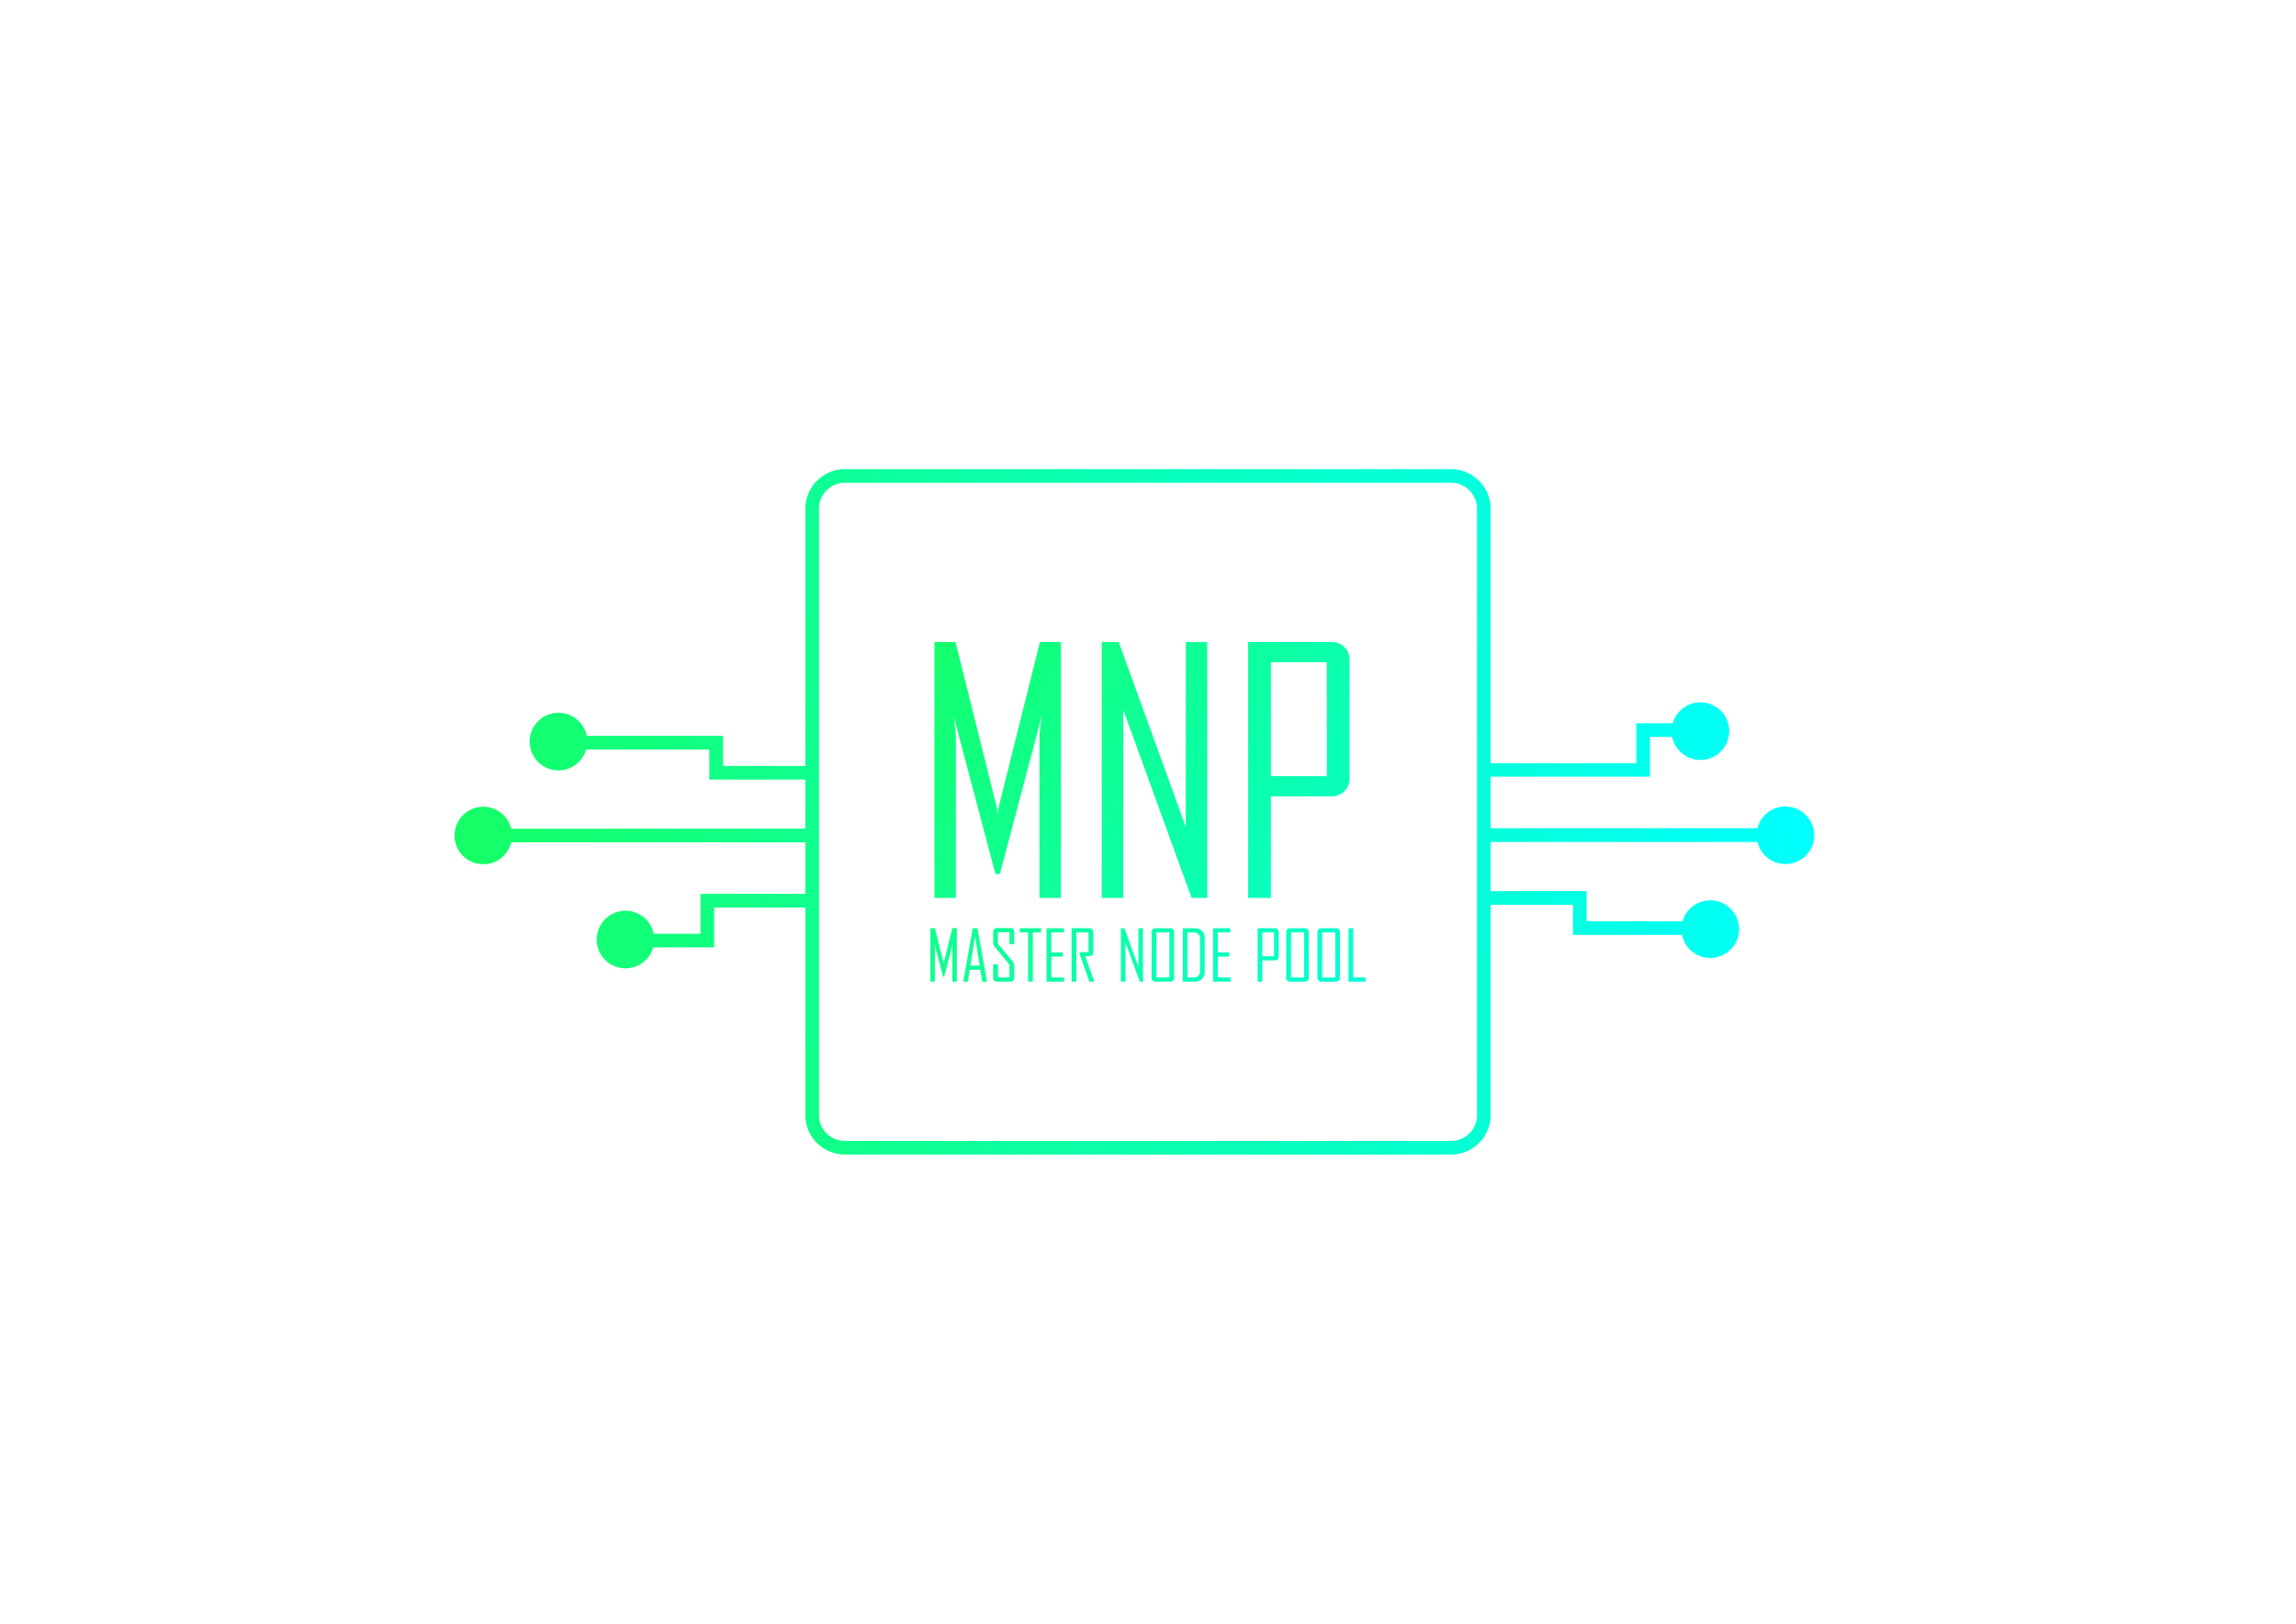 <svg id="Calque_1" data-name="Calque 1" xmlns="http://www.w3.org/2000/svg" xmlns:xlink="http://www.w3.org/1999/xlink" viewBox="0 0 841.89 595.28"><defs><style>.cls-1{fill:url(#Dégradé_sans_nom_2);}.cls-2{fill:url(#Dégradé_sans_nom_2-2);}.cls-3{fill:url(#Dégradé_sans_nom_2-3);}.cls-4{fill:url(#Dégradé_sans_nom_2-4);}.cls-5{fill:url(#Dégradé_sans_nom_2-5);}.cls-6{fill:url(#Dégradé_sans_nom_2-6);}.cls-7{fill:url(#Dégradé_sans_nom_2-7);}.cls-8{fill:url(#Dégradé_sans_nom_2-8);}.cls-9{fill:url(#Dégradé_sans_nom_2-9);}.cls-10{fill:url(#Dégradé_sans_nom_2-10);}.cls-11{fill:url(#Dégradé_sans_nom_2-11);}.cls-12{fill:url(#Dégradé_sans_nom_2-12);}.cls-13{fill:url(#Dégradé_sans_nom_2-13);}.cls-14{fill:url(#Dégradé_sans_nom_2-14);}.cls-15{fill:url(#Dégradé_sans_nom_2-15);}.cls-16{fill:url(#Dégradé_sans_nom_2-16);}.cls-17{fill:url(#Dégradé_sans_nom_2-17);}.cls-18{fill:url(#Dégradé_sans_nom_2-18);}</style><linearGradient id="Dégradé_sans_nom_2" x1="278.23" y1="301.21" x2="515.39" y2="472.28" gradientUnits="userSpaceOnUse"><stop offset="0" stop-color="#15ff65"/><stop offset="1" stop-color="aqua"/></linearGradient><linearGradient id="Dégradé_sans_nom_2-2" x1="281.6" y1="296.54" x2="518.76" y2="467.61" xlink:href="#Dégradé_sans_nom_2"/><linearGradient id="Dégradé_sans_nom_2-3" x1="285.77" y1="290.76" x2="522.93" y2="461.83" xlink:href="#Dégradé_sans_nom_2"/><linearGradient id="Dégradé_sans_nom_2-4" x1="289.64" y1="285.4" x2="526.8" y2="456.47" xlink:href="#Dégradé_sans_nom_2"/><linearGradient id="Dégradé_sans_nom_2-5" x1="292.24" y1="281.79" x2="529.4" y2="452.86" xlink:href="#Dégradé_sans_nom_2"/><linearGradient id="Dégradé_sans_nom_2-6" x1="295.49" y1="277.28" x2="532.65" y2="448.35" xlink:href="#Dégradé_sans_nom_2"/><linearGradient id="Dégradé_sans_nom_2-7" x1="301.87" y1="268.44" x2="539.03" y2="439.51" xlink:href="#Dégradé_sans_nom_2"/><linearGradient id="Dégradé_sans_nom_2-8" x1="305.74" y1="263.08" x2="542.9" y2="434.14" xlink:href="#Dégradé_sans_nom_2"/><linearGradient id="Dégradé_sans_nom_2-9" x1="309.22" y1="258.26" x2="546.37" y2="429.33" xlink:href="#Dégradé_sans_nom_2"/><linearGradient id="Dégradé_sans_nom_2-10" x1="313.13" y1="252.83" x2="550.29" y2="423.9" xlink:href="#Dégradé_sans_nom_2"/><linearGradient id="Dégradé_sans_nom_2-11" x1="318.8" y1="244.97" x2="555.96" y2="416.03" xlink:href="#Dégradé_sans_nom_2"/><linearGradient id="Dégradé_sans_nom_2-12" x1="322.65" y1="239.64" x2="559.8" y2="410.71" xlink:href="#Dégradé_sans_nom_2"/><linearGradient id="Dégradé_sans_nom_2-13" x1="326.55" y1="234.23" x2="563.71" y2="405.29" xlink:href="#Dégradé_sans_nom_2"/><linearGradient id="Dégradé_sans_nom_2-14" x1="329.34" y1="230.36" x2="566.5" y2="401.43" xlink:href="#Dégradé_sans_nom_2"/><linearGradient id="Dégradé_sans_nom_2-15" x1="317.19" y1="247.21" x2="554.35" y2="418.27" xlink:href="#Dégradé_sans_nom_2"/><linearGradient id="Dégradé_sans_nom_2-16" x1="336.87" y1="219.92" x2="574.03" y2="390.98" xlink:href="#Dégradé_sans_nom_2"/><linearGradient id="Dégradé_sans_nom_2-17" x1="354.24" y1="195.84" x2="591.4" y2="366.91" xlink:href="#Dégradé_sans_nom_2"/><linearGradient id="Dégradé_sans_nom_2-18" x1="171.76" y1="338.35" x2="657.64" y2="258.97" xlink:href="#Dégradé_sans_nom_2"/></defs><title>MNP</title><path class="cls-1" d="M350.85,359.9h-1.64V347.49q0-.26.18-1.54l-3.21,12.11h-.35l-3.21-12.11q.18,1.29.18,1.54V359.9h-1.64V340.3h1.62L346,353a4.5,4.5,0,0,1,0,.56,4.66,4.66,0,0,1,.05-.56l3.18-12.75h1.62Z"/><path class="cls-2" d="M361.89,359.9h-1.73l-.69-4.36h-3.9l-.69,4.36h-1.68v0l3.49-19.6h1.72Zm-2.64-5.9-1.72-10.62L355.8,354Z"/><path class="cls-3" d="M371.88,358.51a1.37,1.37,0,0,1-.38,1,1.33,1.33,0,0,1-1,.39h-4.93a1.37,1.37,0,0,1-1-.39,1.34,1.34,0,0,1-.39-1v-5h1.74v4.82h4.23v-4.67l-5.41-6.54a2.27,2.27,0,0,1-.56-1.49v-4a1.34,1.34,0,0,1,.39-1,1.38,1.38,0,0,1,1-.39h4.93a1.34,1.34,0,0,1,1,.39,1.37,1.37,0,0,1,.38,1v4.56h-1.74v-4.41h-4.23V346l5.44,6.54a2.24,2.24,0,0,1,.54,1.47Z"/><path class="cls-4" d="M381.72,341.84h-3V359.9h-1.74V341.84h-3.06V340.3h7.83Z"/><path class="cls-5" d="M390.2,359.9h-6.44V340.3h6.36v1.54H385.5v7.31h4.21v1.57H385.5v7.64h4.7Z"/><path class="cls-6" d="M401.26,359.9h-1.83l-3.65-10.5.24-.35h3.11v-7.21h-4.47V359.9h-1.74V340.3h6.56a1.33,1.33,0,0,1,1.39,1.39v7.44q0,1.42-1.9,1.42l-.55,0-.53,0Q399.58,355.19,401.26,359.9Z"/><path class="cls-7" d="M419.12,359.9h-1.2l-5.24-14.42V359.9H411V340.3h1.3l5.14,14.17V340.3h1.64Z"/><path class="cls-8" d="M430.53,358.51a1.34,1.34,0,0,1-.39,1,1.37,1.37,0,0,1-1,.39h-5.49a1.33,1.33,0,0,1-1.39-1.39V341.69a1.33,1.33,0,0,1,1.39-1.39h5.49a1.38,1.38,0,0,1,1,.39,1.34,1.34,0,0,1,.39,1Zm-1.74-.15V341.84H424v16.52Z"/><path class="cls-9" d="M441.74,356.36a3.41,3.41,0,0,1-1,2.55,3.54,3.54,0,0,1-2.57,1h-4.48V340.3h4.48a3.53,3.53,0,0,1,2.58,1,3.42,3.42,0,0,1,1,2.55Zm-1.74-.18V344a2.09,2.09,0,0,0-.61-1.56,2.15,2.15,0,0,0-1.57-.59H435.4v16.52h2.32a2.34,2.34,0,0,0,1.65-.58A2.06,2.06,0,0,0,440,356.18Z"/><path class="cls-10" d="M451.23,359.9h-6.44V340.3h6.36v1.54h-4.62v7.31h4.21v1.57h-4.21v7.64h4.7Z"/><path class="cls-11" d="M468.89,350.72a1.35,1.35,0,0,1-1.4,1.4h-4.62v7.78h-1.74V340.3h6.36a1.38,1.38,0,0,1,1,.39,1.35,1.35,0,0,1,.39,1Zm-1.74-.15v-8.73h-4.28v8.73Z"/><path class="cls-12" d="M479.93,358.51a1.34,1.34,0,0,1-.39,1,1.37,1.37,0,0,1-1,.39H473a1.33,1.33,0,0,1-1.39-1.39V341.69A1.33,1.33,0,0,1,473,340.3h5.49a1.38,1.38,0,0,1,1,.39,1.34,1.34,0,0,1,.39,1Zm-1.74-.15V341.84h-4.8v16.52Z"/><path class="cls-13" d="M491.34,358.51a1.34,1.34,0,0,1-.39,1,1.37,1.37,0,0,1-1,.39h-5.49a1.33,1.33,0,0,1-1.39-1.39V341.69a1.33,1.33,0,0,1,1.39-1.39h5.49a1.38,1.38,0,0,1,1,.39,1.34,1.34,0,0,1,.39,1Zm-1.74-.15V341.84h-4.8v16.52Z"/><path class="cls-14" d="M500.73,359.9h-6.26V340.3h1.74v18.06h4.52Z"/><path class="cls-15" d="M389,329.2h-7.85V269.79q0-1.26.84-7.37l-15.35,58H365l-15.35-58q.84,6.18.84,7.37V329.2h-7.85V235.38h7.73l15.23,61a21.7,21.7,0,0,1,.24,2.7,22.28,22.28,0,0,1,.24-2.7l15.23-61H389Z"/><path class="cls-16" d="M442.68,329.2h-5.75l-25.06-69v69H404V235.38h6.23l24.58,67.8v-67.8h7.85Z"/><path class="cls-17" d="M494.83,285.26a6.47,6.47,0,0,1-6.71,6.71H466V329.2h-8.33V235.38h30.45a6.59,6.59,0,0,1,4.83,1.86,6.43,6.43,0,0,1,1.89,4.8Zm-8.33-.72V242.75H466v41.78Z"/><path class="cls-18" d="M654.67,295.65a10.54,10.54,0,0,0-10.23,8H546.59v-18.9H605V270.16h8.16a10.56,10.56,0,1,0,.19-5H600v14.63H546.59V186.5a14.52,14.52,0,0,0-14.5-14.5H309.8a14.52,14.52,0,0,0-14.5,14.5v94.32H265.12V269.76h-50a10.56,10.56,0,1,0-.19,5h45.15v11.05H295.3v18H187.45a10.54,10.54,0,1,0,0,5H295.3v18.9H256.86v14.63H239.7a10.56,10.56,0,1,0-.19,5h22.35V332.72H295.3v76.06a14.52,14.52,0,0,0,14.5,14.5H532.09a14.52,14.52,0,0,0,14.5-14.5V331.7h30.18v11.05h40a10.56,10.56,0,1,0,.19-5H581.77V326.7H546.59v-18h97.86a10.54,10.54,0,1,0,10.23-13ZM541.59,408.78a9.51,9.51,0,0,1-9.5,9.5H309.8a9.51,9.51,0,0,1-9.5-9.5V186.5a9.51,9.51,0,0,1,9.5-9.5H532.09a9.51,9.51,0,0,1,9.5,9.5Z"/></svg>